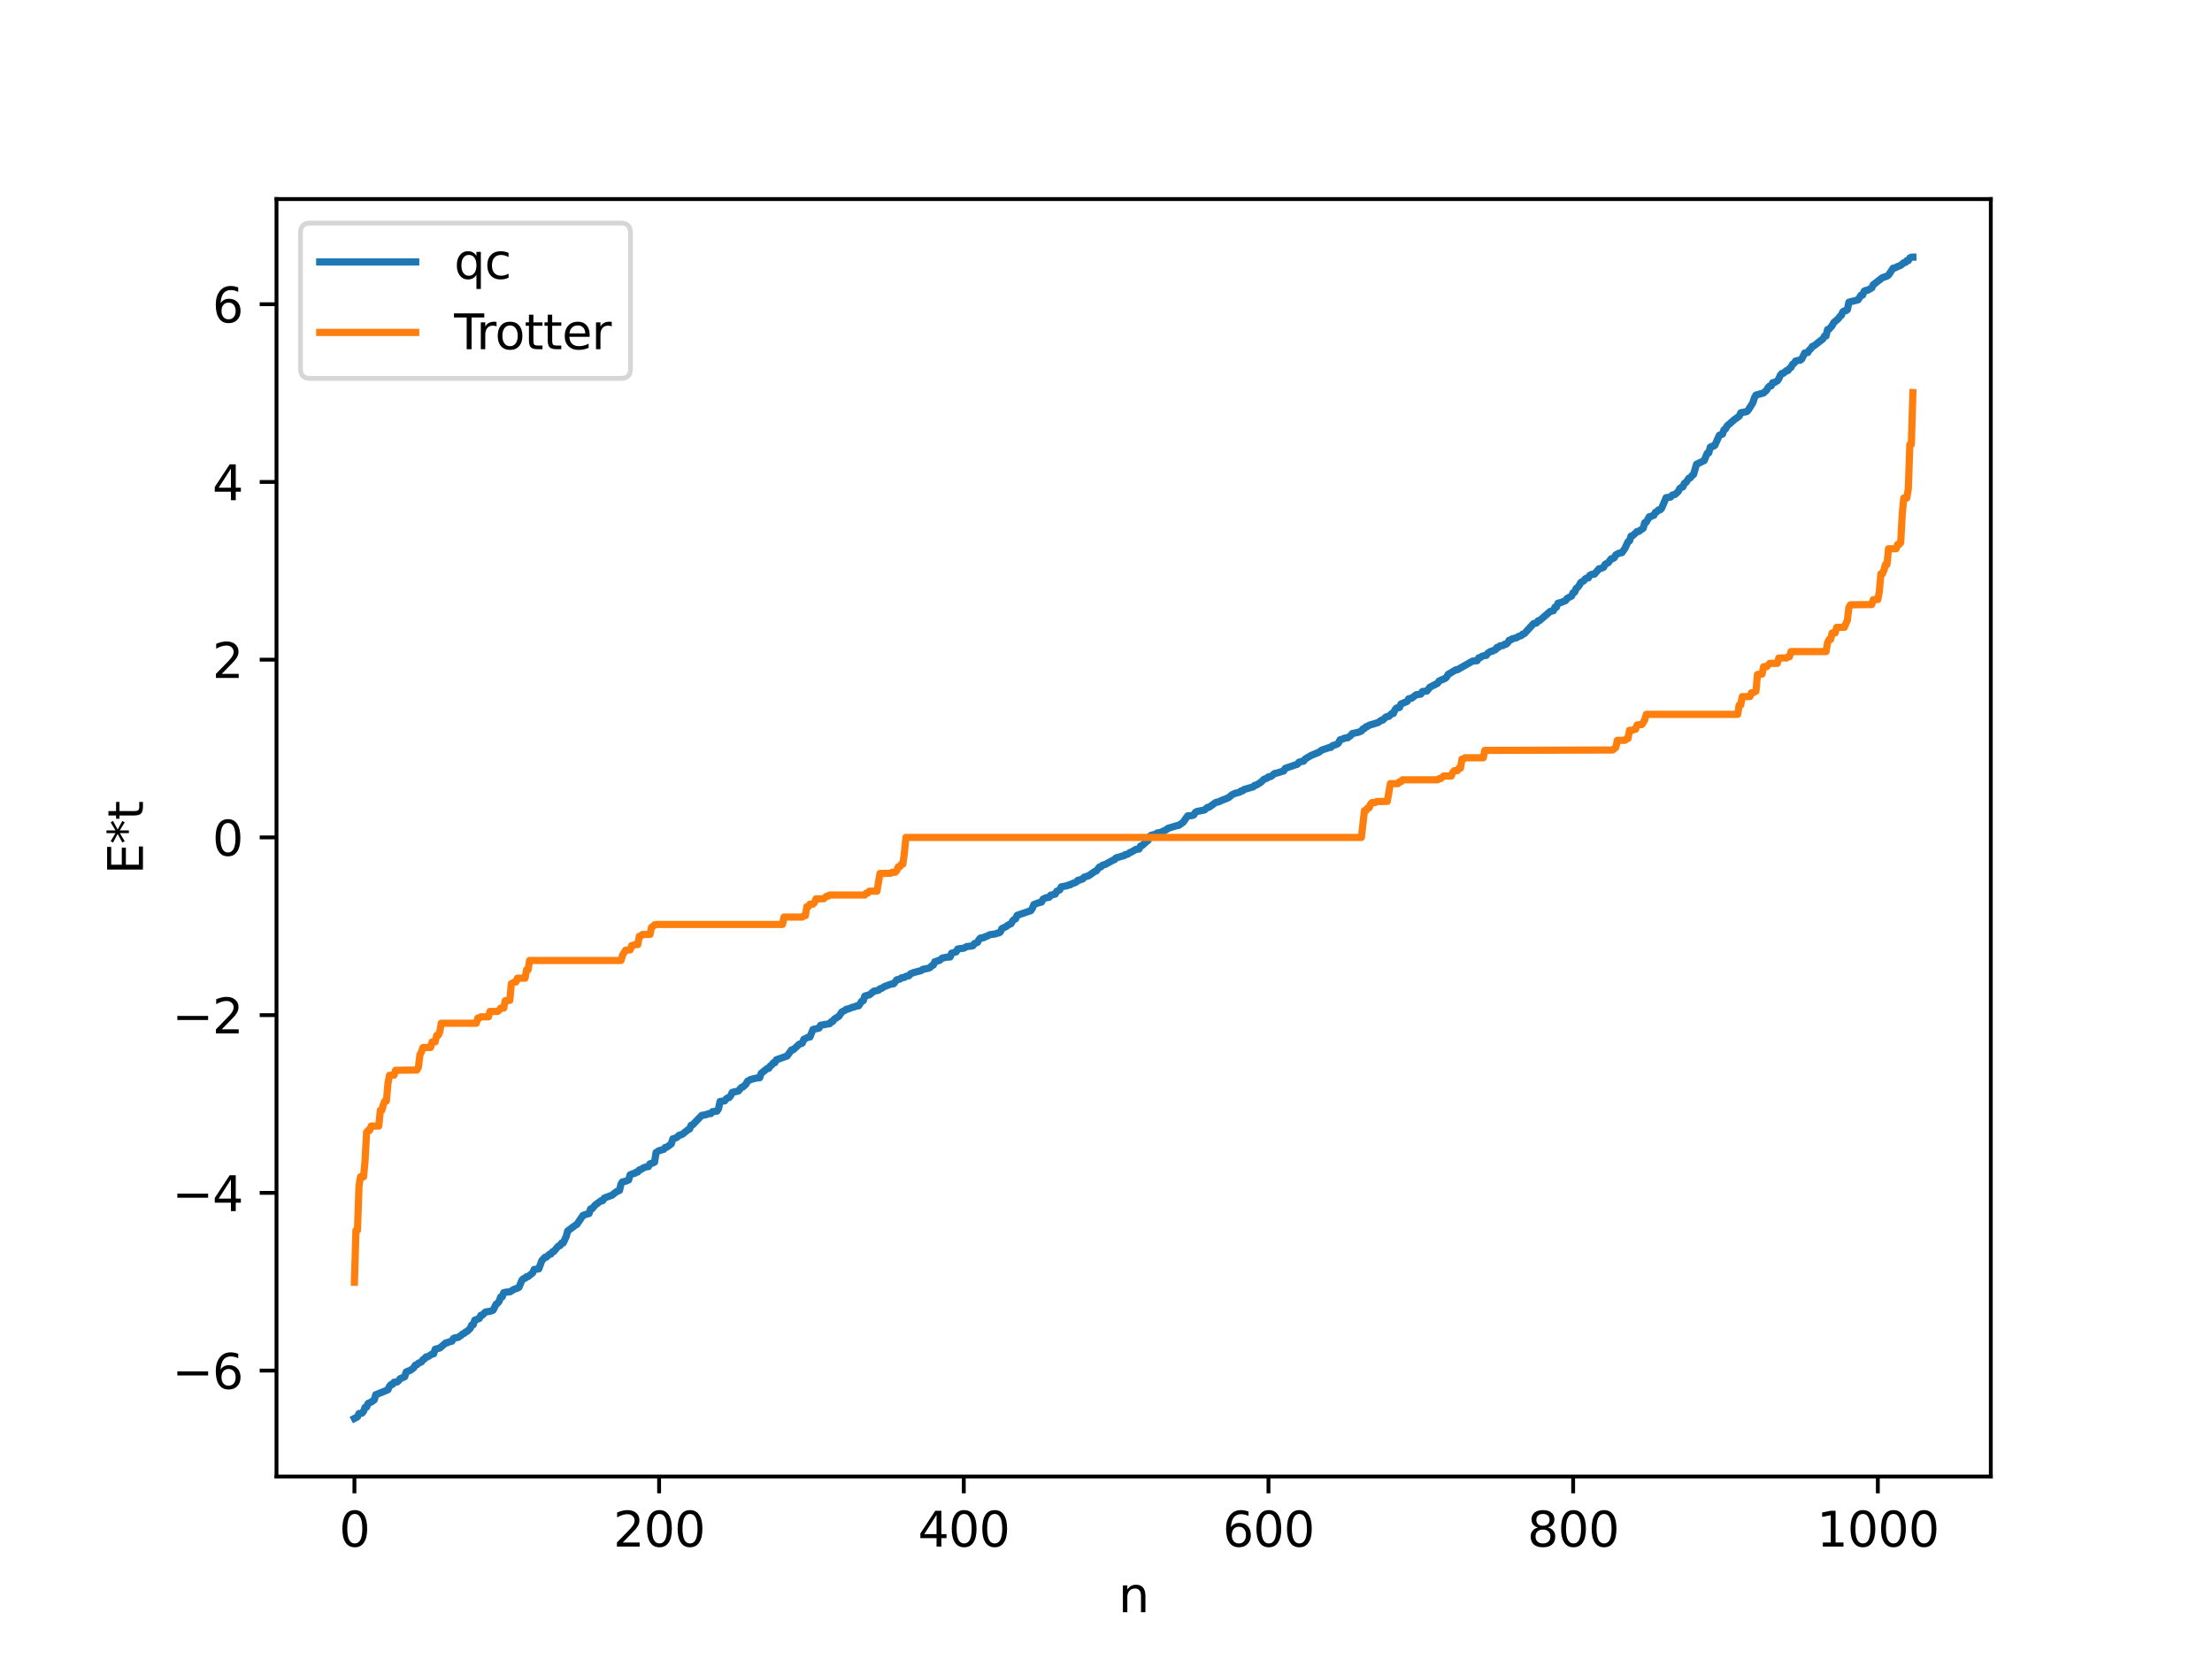 <?xml version="1.0" encoding="utf-8" standalone="no"?>
<!DOCTYPE svg PUBLIC "-//W3C//DTD SVG 1.1//EN"
  "http://www.w3.org/Graphics/SVG/1.1/DTD/svg11.dtd">
<svg xmlns:xlink="http://www.w3.org/1999/xlink" width="460.8pt" height="345.6pt" viewBox="0 0 460.8 345.6" xmlns="http://www.w3.org/2000/svg" version="1.1">
 <defs>
  <style type="text/css">*{stroke-linejoin: round; stroke-linecap: butt}</style>
 </defs>
 <g id="figure_1">
  <g id="patch_1">
   <path d="M 0 345.6 
L 460.8 345.6 
L 460.8 0 
L 0 0 
z
" style="fill: #ffffff"/>
  </g>
  <g id="axes_1">
   <g id="patch_2">
    <path d="M 57.6 307.584 
L 414.72 307.584 
L 414.72 41.472 
L 57.6 41.472 
z
" style="fill: #ffffff"/>
   </g>
   <g id="matplotlib.axis_1">
    <g id="xtick_1">
     <g id="line2d_1">
      <defs>
       <path id="m073c0f80a7" d="M 0 0 
L 0 3.5 
" style="stroke: #000000; stroke-width: 0.8"/>
      </defs>
      <g>
       <use xlink:href="#m073c0f80a7" x="73.833" y="307.584" style="stroke: #000000; stroke-width: 0.8"/>
      </g>
     </g>
     <g id="text_1">
      <!-- 0 -->
      <g transform="translate(70.651 322.182) scale(0.1 -0.1)">
       <defs>
        <path id="DejaVuSans-30" d="M 2034 4250 
Q 1547 4250 1301 3770 
Q 1056 3291 1056 2328 
Q 1056 1369 1301 889 
Q 1547 409 2034 409 
Q 2525 409 2770 889 
Q 3016 1369 3016 2328 
Q 3016 3291 2770 3770 
Q 2525 4250 2034 4250 
z
M 2034 4750 
Q 2819 4750 3233 4129 
Q 3647 3509 3647 2328 
Q 3647 1150 3233 529 
Q 2819 -91 2034 -91 
Q 1250 -91 836 529 
Q 422 1150 422 2328 
Q 422 3509 836 4129 
Q 1250 4750 2034 4750 
z
" transform="scale(0.016)"/>
       </defs>
       <use xlink:href="#DejaVuSans-30"/>
      </g>
     </g>
    </g>
    <g id="xtick_2">
     <g id="line2d_2">
      <g>
       <use xlink:href="#m073c0f80a7" x="137.304" y="307.584" style="stroke: #000000; stroke-width: 0.8"/>
      </g>
     </g>
     <g id="text_2">
      <!-- 200 -->
      <g transform="translate(127.76 322.182) scale(0.1 -0.1)">
       <defs>
        <path id="DejaVuSans-32" d="M 1228 531 
L 3431 531 
L 3431 0 
L 469 0 
L 469 531 
Q 828 903 1448 1529 
Q 2069 2156 2228 2338 
Q 2531 2678 2651 2914 
Q 2772 3150 2772 3378 
Q 2772 3750 2511 3984 
Q 2250 4219 1831 4219 
Q 1534 4219 1204 4116 
Q 875 4013 500 3803 
L 500 4441 
Q 881 4594 1212 4672 
Q 1544 4750 1819 4750 
Q 2544 4750 2975 4387 
Q 3406 4025 3406 3419 
Q 3406 3131 3298 2873 
Q 3191 2616 2906 2266 
Q 2828 2175 2409 1742 
Q 1991 1309 1228 531 
z
" transform="scale(0.016)"/>
       </defs>
       <use xlink:href="#DejaVuSans-32"/>
       <use xlink:href="#DejaVuSans-30" x="63.623"/>
       <use xlink:href="#DejaVuSans-30" x="127.246"/>
      </g>
     </g>
    </g>
    <g id="xtick_3">
     <g id="line2d_3">
      <g>
       <use xlink:href="#m073c0f80a7" x="200.775" y="307.584" style="stroke: #000000; stroke-width: 0.8"/>
      </g>
     </g>
     <g id="text_3">
      <!-- 400 -->
      <g transform="translate(191.231 322.182) scale(0.1 -0.1)">
       <defs>
        <path id="DejaVuSans-34" d="M 2419 4116 
L 825 1625 
L 2419 1625 
L 2419 4116 
z
M 2253 4666 
L 3047 4666 
L 3047 1625 
L 3713 1625 
L 3713 1100 
L 3047 1100 
L 3047 0 
L 2419 0 
L 2419 1100 
L 313 1100 
L 313 1709 
L 2253 4666 
z
" transform="scale(0.016)"/>
       </defs>
       <use xlink:href="#DejaVuSans-34"/>
       <use xlink:href="#DejaVuSans-30" x="63.623"/>
       <use xlink:href="#DejaVuSans-30" x="127.246"/>
      </g>
     </g>
    </g>
    <g id="xtick_4">
     <g id="line2d_4">
      <g>
       <use xlink:href="#m073c0f80a7" x="264.246" y="307.584" style="stroke: #000000; stroke-width: 0.8"/>
      </g>
     </g>
     <g id="text_4">
      <!-- 600 -->
      <g transform="translate(254.702 322.182) scale(0.1 -0.1)">
       <defs>
        <path id="DejaVuSans-36" d="M 2113 2584 
Q 1688 2584 1439 2293 
Q 1191 2003 1191 1497 
Q 1191 994 1439 701 
Q 1688 409 2113 409 
Q 2538 409 2786 701 
Q 3034 994 3034 1497 
Q 3034 2003 2786 2293 
Q 2538 2584 2113 2584 
z
M 3366 4563 
L 3366 3988 
Q 3128 4100 2886 4159 
Q 2644 4219 2406 4219 
Q 1781 4219 1451 3797 
Q 1122 3375 1075 2522 
Q 1259 2794 1537 2939 
Q 1816 3084 2150 3084 
Q 2853 3084 3261 2657 
Q 3669 2231 3669 1497 
Q 3669 778 3244 343 
Q 2819 -91 2113 -91 
Q 1303 -91 875 529 
Q 447 1150 447 2328 
Q 447 3434 972 4092 
Q 1497 4750 2381 4750 
Q 2619 4750 2861 4703 
Q 3103 4656 3366 4563 
z
" transform="scale(0.016)"/>
       </defs>
       <use xlink:href="#DejaVuSans-36"/>
       <use xlink:href="#DejaVuSans-30" x="63.623"/>
       <use xlink:href="#DejaVuSans-30" x="127.246"/>
      </g>
     </g>
    </g>
    <g id="xtick_5">
     <g id="line2d_5">
      <g>
       <use xlink:href="#m073c0f80a7" x="327.717" y="307.584" style="stroke: #000000; stroke-width: 0.8"/>
      </g>
     </g>
     <g id="text_5">
      <!-- 800 -->
      <g transform="translate(318.173 322.182) scale(0.1 -0.1)">
       <defs>
        <path id="DejaVuSans-38" d="M 2034 2216 
Q 1584 2216 1326 1975 
Q 1069 1734 1069 1313 
Q 1069 891 1326 650 
Q 1584 409 2034 409 
Q 2484 409 2743 651 
Q 3003 894 3003 1313 
Q 3003 1734 2745 1975 
Q 2488 2216 2034 2216 
z
M 1403 2484 
Q 997 2584 770 2862 
Q 544 3141 544 3541 
Q 544 4100 942 4425 
Q 1341 4750 2034 4750 
Q 2731 4750 3128 4425 
Q 3525 4100 3525 3541 
Q 3525 3141 3298 2862 
Q 3072 2584 2669 2484 
Q 3125 2378 3379 2068 
Q 3634 1759 3634 1313 
Q 3634 634 3220 271 
Q 2806 -91 2034 -91 
Q 1263 -91 848 271 
Q 434 634 434 1313 
Q 434 1759 690 2068 
Q 947 2378 1403 2484 
z
M 1172 3481 
Q 1172 3119 1398 2916 
Q 1625 2713 2034 2713 
Q 2441 2713 2670 2916 
Q 2900 3119 2900 3481 
Q 2900 3844 2670 4047 
Q 2441 4250 2034 4250 
Q 1625 4250 1398 4047 
Q 1172 3844 1172 3481 
z
" transform="scale(0.016)"/>
       </defs>
       <use xlink:href="#DejaVuSans-38"/>
       <use xlink:href="#DejaVuSans-30" x="63.623"/>
       <use xlink:href="#DejaVuSans-30" x="127.246"/>
      </g>
     </g>
    </g>
    <g id="xtick_6">
     <g id="line2d_6">
      <g>
       <use xlink:href="#m073c0f80a7" x="391.188" y="307.584" style="stroke: #000000; stroke-width: 0.8"/>
      </g>
     </g>
     <g id="text_6">
      <!-- 1000 -->
      <g transform="translate(378.463 322.182) scale(0.1 -0.1)">
       <defs>
        <path id="DejaVuSans-31" d="M 794 531 
L 1825 531 
L 1825 4091 
L 703 3866 
L 703 4441 
L 1819 4666 
L 2450 4666 
L 2450 531 
L 3481 531 
L 3481 0 
L 794 0 
L 794 531 
z
" transform="scale(0.016)"/>
       </defs>
       <use xlink:href="#DejaVuSans-31"/>
       <use xlink:href="#DejaVuSans-30" x="63.623"/>
       <use xlink:href="#DejaVuSans-30" x="127.246"/>
       <use xlink:href="#DejaVuSans-30" x="190.869"/>
      </g>
     </g>
    </g>
    <g id="text_7">
     <!-- n -->
     <g transform="translate(232.991 335.861) scale(0.1 -0.1)">
      <defs>
       <path id="DejaVuSans-6e" d="M 3513 2113 
L 3513 0 
L 2938 0 
L 2938 2094 
Q 2938 2591 2744 2837 
Q 2550 3084 2163 3084 
Q 1697 3084 1428 2787 
Q 1159 2491 1159 1978 
L 1159 0 
L 581 0 
L 581 3500 
L 1159 3500 
L 1159 2956 
Q 1366 3272 1645 3428 
Q 1925 3584 2291 3584 
Q 2894 3584 3203 3211 
Q 3513 2838 3513 2113 
z
" transform="scale(0.016)"/>
      </defs>
      <use xlink:href="#DejaVuSans-6e"/>
     </g>
    </g>
   </g>
   <g id="matplotlib.axis_2">
    <g id="ytick_1">
     <g id="line2d_7">
      <defs>
       <path id="mf1b31a4d67" d="M 0 0 
L -3.5 0 
" style="stroke: #000000; stroke-width: 0.8"/>
      </defs>
      <g>
       <use xlink:href="#mf1b31a4d67" x="57.6" y="285.519" style="stroke: #000000; stroke-width: 0.8"/>
      </g>
     </g>
     <g id="text_8">
      <!-- −6 -->
      <g transform="translate(35.858 289.318) scale(0.1 -0.1)">
       <defs>
        <path id="DejaVuSans-2212" d="M 678 2272 
L 4684 2272 
L 4684 1741 
L 678 1741 
L 678 2272 
z
" transform="scale(0.016)"/>
       </defs>
       <use xlink:href="#DejaVuSans-2212"/>
       <use xlink:href="#DejaVuSans-36" x="83.789"/>
      </g>
     </g>
    </g>
    <g id="ytick_2">
     <g id="line2d_8">
      <g>
       <use xlink:href="#mf1b31a4d67" x="57.6" y="248.495" style="stroke: #000000; stroke-width: 0.8"/>
      </g>
     </g>
     <g id="text_9">
      <!-- −4 -->
      <g transform="translate(35.858 252.294) scale(0.1 -0.1)">
       <use xlink:href="#DejaVuSans-2212"/>
       <use xlink:href="#DejaVuSans-34" x="83.789"/>
      </g>
     </g>
    </g>
    <g id="ytick_3">
     <g id="line2d_9">
      <g>
       <use xlink:href="#mf1b31a4d67" x="57.6" y="211.471" style="stroke: #000000; stroke-width: 0.8"/>
      </g>
     </g>
     <g id="text_10">
      <!-- −2 -->
      <g transform="translate(35.858 215.27) scale(0.1 -0.1)">
       <use xlink:href="#DejaVuSans-2212"/>
       <use xlink:href="#DejaVuSans-32" x="83.789"/>
      </g>
     </g>
    </g>
    <g id="ytick_4">
     <g id="line2d_10">
      <g>
       <use xlink:href="#mf1b31a4d67" x="57.6" y="174.447" style="stroke: #000000; stroke-width: 0.8"/>
      </g>
     </g>
     <g id="text_11">
      <!-- 0 -->
      <g transform="translate(44.237 178.246) scale(0.1 -0.1)">
       <use xlink:href="#DejaVuSans-30"/>
      </g>
     </g>
    </g>
    <g id="ytick_5">
     <g id="line2d_11">
      <g>
       <use xlink:href="#mf1b31a4d67" x="57.6" y="137.423" style="stroke: #000000; stroke-width: 0.8"/>
      </g>
     </g>
     <g id="text_12">
      <!-- 2 -->
      <g transform="translate(44.237 141.222) scale(0.1 -0.1)">
       <use xlink:href="#DejaVuSans-32"/>
      </g>
     </g>
    </g>
    <g id="ytick_6">
     <g id="line2d_12">
      <g>
       <use xlink:href="#mf1b31a4d67" x="57.6" y="100.399" style="stroke: #000000; stroke-width: 0.8"/>
      </g>
     </g>
     <g id="text_13">
      <!-- 4 -->
      <g transform="translate(44.237 104.198) scale(0.1 -0.1)">
       <use xlink:href="#DejaVuSans-34"/>
      </g>
     </g>
    </g>
    <g id="ytick_7">
     <g id="line2d_13">
      <g>
       <use xlink:href="#mf1b31a4d67" x="57.6" y="63.375" style="stroke: #000000; stroke-width: 0.8"/>
      </g>
     </g>
     <g id="text_14">
      <!-- 6 -->
      <g transform="translate(44.237 67.174) scale(0.1 -0.1)">
       <use xlink:href="#DejaVuSans-36"/>
      </g>
     </g>
    </g>
    <g id="text_15">
     <!-- E*t -->
     <g transform="translate(29.778 182.148) rotate(-90) scale(0.1 -0.1)">
      <defs>
       <path id="DejaVuSans-45" d="M 628 4666 
L 3578 4666 
L 3578 4134 
L 1259 4134 
L 1259 2753 
L 3481 2753 
L 3481 2222 
L 1259 2222 
L 1259 531 
L 3634 531 
L 3634 0 
L 628 0 
L 628 4666 
z
" transform="scale(0.016)"/>
       <path id="DejaVuSans-2a" d="M 3009 3897 
L 1888 3291 
L 3009 2681 
L 2828 2375 
L 1778 3009 
L 1778 1831 
L 1422 1831 
L 1422 3009 
L 372 2375 
L 191 2681 
L 1313 3291 
L 191 3897 
L 372 4206 
L 1422 3572 
L 1422 4750 
L 1778 4750 
L 1778 3572 
L 2828 4206 
L 3009 3897 
z
" transform="scale(0.016)"/>
       <path id="DejaVuSans-74" d="M 1172 4494 
L 1172 3500 
L 2356 3500 
L 2356 3053 
L 1172 3053 
L 1172 1153 
Q 1172 725 1289 603 
Q 1406 481 1766 481 
L 2356 481 
L 2356 0 
L 1766 0 
Q 1100 0 847 248 
Q 594 497 594 1153 
L 594 3053 
L 172 3053 
L 172 3500 
L 594 3500 
L 594 4494 
L 1172 4494 
z
" transform="scale(0.016)"/>
      </defs>
      <use xlink:href="#DejaVuSans-45"/>
      <use xlink:href="#DejaVuSans-2a" x="63.184"/>
      <use xlink:href="#DejaVuSans-74" x="113.184"/>
     </g>
    </g>
   </g>
   <g id="line2d_14">
    <path d="M 73.833 295.488 
L 74.467 295.154 
L 74.785 294.468 
L 75.42 294.381 
L 75.737 293.994 
L 76.054 293.163 
L 76.372 293.12 
L 76.689 292.353 
L 77.324 292.068 
L 77.958 291.626 
L 78.276 290.544 
L 79.228 290.175 
L 80.815 289.514 
L 81.132 288.794 
L 81.449 288.431 
L 81.767 288.391 
L 82.084 287.944 
L 82.719 287.89 
L 83.036 287.63 
L 83.353 287.207 
L 84.305 286.806 
L 84.623 285.798 
L 85.575 285.412 
L 86.21 284.904 
L 86.527 284.364 
L 86.844 284.298 
L 87.162 283.972 
L 87.796 283.713 
L 88.114 283.227 
L 88.431 283.093 
L 88.748 282.667 
L 89.066 282.661 
L 90.018 282.062 
L 90.335 282.026 
L 90.653 281.07 
L 91.605 280.821 
L 92.874 279.743 
L 93.191 279.728 
L 93.509 279.543 
L 94.143 279.4 
L 94.461 278.83 
L 94.778 278.696 
L 95.413 278.618 
L 96.048 278.181 
L 96.365 277.889 
L 96.682 277.776 
L 97 277.473 
L 97.317 277.35 
L 97.952 276.737 
L 98.269 276.011 
L 98.586 275.965 
L 98.904 275.013 
L 99.856 274.652 
L 100.173 273.999 
L 100.491 273.951 
L 101.125 273.327 
L 101.76 273.204 
L 102.077 273.181 
L 102.712 272.94 
L 103.347 271.692 
L 103.664 271.481 
L 103.981 271.081 
L 104.299 270.195 
L 104.616 270.169 
L 104.934 269.281 
L 105.568 269.159 
L 106.203 269.12 
L 107.155 268.555 
L 107.79 268.347 
L 108.107 268.177 
L 108.742 266.661 
L 109.059 266.361 
L 109.377 266.3 
L 109.694 265.954 
L 110.011 265.935 
L 110.963 265.16 
L 111.281 264.444 
L 112.233 264.334 
L 112.867 262.618 
L 113.502 261.918 
L 113.82 261.878 
L 114.454 261.292 
L 114.772 261.242 
L 115.089 260.78 
L 115.406 260.677 
L 116.041 259.888 
L 116.358 259.557 
L 116.676 259.479 
L 116.993 258.949 
L 117.31 258.949 
L 117.945 257.605 
L 118.262 256.432 
L 119.849 255.248 
L 120.167 255.079 
L 121.436 253.203 
L 122.071 252.975 
L 122.705 252.807 
L 123.023 251.845 
L 123.34 251.809 
L 123.975 251.04 
L 125.244 250.12 
L 125.562 250.118 
L 125.879 249.583 
L 127.148 249.101 
L 127.466 249.004 
L 128.418 248.249 
L 129.053 247.988 
L 129.37 246.641 
L 129.687 246.199 
L 130.322 246.083 
L 130.957 245.802 
L 131.274 244.72 
L 131.909 244.479 
L 132.226 244.435 
L 132.543 244.167 
L 132.861 244.144 
L 133.178 243.709 
L 133.496 243.633 
L 134.13 243.233 
L 134.765 243.058 
L 135.082 243.027 
L 135.4 242.437 
L 136.034 242.261 
L 136.352 242.098 
L 136.669 240.089 
L 137.304 239.694 
L 138.256 239.438 
L 138.573 239.029 
L 138.891 238.992 
L 139.843 238.288 
L 140.16 237.241 
L 140.795 237.044 
L 141.112 236.859 
L 141.429 236.514 
L 142.064 236.338 
L 143.334 235.346 
L 143.651 235.2 
L 143.968 234.415 
L 144.286 234.32 
L 146.19 232.356 
L 147.142 232.202 
L 147.459 232.022 
L 148.094 231.975 
L 148.411 231.58 
L 149.363 231.461 
L 149.681 230.979 
L 149.998 229.462 
L 150.95 229.337 
L 151.267 228.926 
L 151.585 228.706 
L 151.902 228.647 
L 152.22 228.246 
L 152.537 227.561 
L 153.806 227.279 
L 154.441 226.533 
L 154.758 226.439 
L 155.393 225.863 
L 155.71 225.247 
L 156.345 224.89 
L 157.615 224.565 
L 158.249 224.516 
L 158.567 223.598 
L 159.836 222.584 
L 160.153 222.55 
L 160.471 222.036 
L 160.788 221.844 
L 161.105 221.394 
L 161.423 221.376 
L 161.74 220.77 
L 163.962 219.989 
L 164.914 218.695 
L 165.231 218.687 
L 166.5 217.522 
L 167.135 217.309 
L 167.453 216.507 
L 168.405 216.052 
L 168.722 216.032 
L 169.357 214.462 
L 170.626 214.161 
L 170.943 213.577 
L 172.848 213.246 
L 173.165 212.852 
L 173.482 212.78 
L 173.8 212.299 
L 174.752 211.715 
L 175.386 210.796 
L 176.021 210.476 
L 176.339 210.222 
L 176.656 210.206 
L 177.608 209.823 
L 177.925 209.791 
L 178.243 209.606 
L 178.877 209.528 
L 179.512 208.575 
L 179.829 208.473 
L 180.147 207.51 
L 180.781 207.318 
L 181.099 207.254 
L 182.051 206.472 
L 183.003 206.285 
L 183.32 205.977 
L 183.638 205.903 
L 184.272 205.508 
L 185.542 205.031 
L 186.177 204.93 
L 186.811 204.105 
L 187.446 203.973 
L 187.763 203.714 
L 188.398 203.613 
L 188.715 203.388 
L 189.35 203.261 
L 189.667 202.875 
L 190.302 202.606 
L 191.889 202.196 
L 192.206 201.941 
L 193.476 201.687 
L 193.793 201.512 
L 194.11 201.16 
L 194.428 201.044 
L 194.745 200.341 
L 195.062 200.299 
L 195.38 200.115 
L 195.697 200.086 
L 196.332 199.569 
L 197.284 199.395 
L 197.919 199.363 
L 198.236 198.565 
L 199.188 198.289 
L 199.505 197.696 
L 200.14 197.597 
L 200.775 197.524 
L 201.41 197.185 
L 202.362 197.081 
L 202.679 197.008 
L 202.996 196.564 
L 203.631 196.309 
L 203.948 195.724 
L 204.266 195.401 
L 204.9 195.353 
L 205.218 195.124 
L 205.535 195.071 
L 206.17 194.724 
L 207.439 194.532 
L 207.757 194.376 
L 208.074 194.348 
L 208.391 194.152 
L 208.709 193.444 
L 209.661 192.991 
L 209.978 192.717 
L 210.613 192.43 
L 210.93 191.867 
L 211.248 191.54 
L 211.565 191.417 
L 211.882 190.686 
L 214.739 189.706 
L 215.056 189.221 
L 215.373 188.44 
L 216.325 188.074 
L 216.96 187.93 
L 217.277 187.308 
L 217.912 187.018 
L 218.547 186.922 
L 218.864 186.477 
L 219.181 186.453 
L 219.499 186.296 
L 219.816 186.264 
L 220.134 185.676 
L 220.768 185.373 
L 221.086 184.74 
L 222.355 184.496 
L 222.672 184.328 
L 222.99 184.307 
L 223.307 184.089 
L 223.942 183.876 
L 224.259 183.71 
L 224.577 183.355 
L 224.894 183.349 
L 225.211 183.168 
L 225.529 183.121 
L 225.846 182.73 
L 226.481 182.527 
L 226.798 182.429 
L 228.067 181.536 
L 228.385 181.436 
L 229.02 180.629 
L 229.337 180.592 
L 229.654 180.246 
L 230.289 180.059 
L 231.876 179.182 
L 232.193 179.074 
L 232.51 178.702 
L 233.145 178.537 
L 233.78 178.332 
L 234.097 178.287 
L 234.415 178.019 
L 234.732 178.01 
L 235.049 177.86 
L 235.367 177.587 
L 235.684 177.501 
L 236.636 176.936 
L 237.271 176.879 
L 237.588 176.244 
L 237.905 176.154 
L 238.858 175.301 
L 239.175 175.061 
L 239.492 174.254 
L 239.81 173.998 
L 240.762 173.764 
L 241.079 173.519 
L 241.714 173.426 
L 242.983 172.836 
L 243.3 172.555 
L 245.205 171.984 
L 245.522 171.947 
L 246.474 171.29 
L 247.109 170.375 
L 247.426 169.959 
L 248.378 169.886 
L 248.696 169.759 
L 249.013 169.232 
L 249.33 169.046 
L 250.917 168.735 
L 251.552 168.187 
L 251.869 168.162 
L 253.139 167.25 
L 253.456 167.096 
L 253.773 167.075 
L 254.725 166.643 
L 255.36 166.41 
L 255.995 166.121 
L 256.629 165.577 
L 257.264 165.273 
L 258.216 165.032 
L 258.534 164.762 
L 258.851 164.751 
L 259.168 164.455 
L 261.072 163.918 
L 261.39 163.587 
L 261.707 163.552 
L 262.342 163.163 
L 262.659 162.959 
L 263.294 162.338 
L 263.929 162.118 
L 264.246 161.829 
L 264.563 161.822 
L 264.881 161.663 
L 265.515 161.137 
L 266.15 160.996 
L 267.42 160.601 
L 267.737 160.066 
L 270.276 159.2 
L 270.593 158.78 
L 271.228 158.607 
L 271.545 158.573 
L 271.862 158.125 
L 273.132 157.37 
L 274.719 156.725 
L 275.353 156.257 
L 276.94 155.712 
L 277.258 155.687 
L 277.575 155.346 
L 278.527 155.031 
L 278.844 154.766 
L 279.162 154.111 
L 279.796 153.923 
L 280.114 153.756 
L 280.748 153.694 
L 281.383 153.221 
L 281.7 152.822 
L 282.97 152.542 
L 283.605 152.294 
L 283.922 151.843 
L 284.239 151.778 
L 284.557 151.397 
L 284.874 151.339 
L 285.191 151.09 
L 287.096 150.519 
L 287.73 150.05 
L 288.048 150.011 
L 288.682 149.389 
L 289 149.251 
L 289.317 149.24 
L 289.952 148.631 
L 290.269 148.624 
L 290.586 147.88 
L 290.904 147.504 
L 291.539 147.385 
L 291.856 146.647 
L 293.125 146.13 
L 293.443 145.568 
L 294.077 145.447 
L 295.029 144.723 
L 295.981 144.599 
L 296.299 144.065 
L 297.251 143.952 
L 297.886 143.146 
L 298.838 142.662 
L 299.472 142.342 
L 299.79 141.865 
L 301.059 141.32 
L 301.377 141.005 
L 301.694 140.471 
L 303.281 139.533 
L 303.598 139.52 
L 306.772 137.712 
L 307.724 137.63 
L 308.041 137.046 
L 308.358 136.996 
L 308.676 136.737 
L 309.31 136.55 
L 309.628 136.522 
L 309.945 136.056 
L 310.58 135.678 
L 310.897 135.659 
L 311.215 135.433 
L 311.532 135.367 
L 311.849 134.865 
L 312.167 134.864 
L 312.484 134.534 
L 313.119 134.474 
L 313.436 134.195 
L 313.753 134.19 
L 314.071 133.919 
L 314.388 133.375 
L 314.705 133.317 
L 315.023 133.07 
L 315.975 132.846 
L 316.292 132.597 
L 316.927 132.397 
L 317.244 132.067 
L 317.562 131.995 
L 319.466 129.91 
L 320.1 129.772 
L 320.418 129.313 
L 320.735 129.27 
L 322.957 127.347 
L 323.591 127.242 
L 323.909 126.493 
L 324.226 126.487 
L 324.543 125.669 
L 325.178 125.511 
L 326.13 125.124 
L 326.448 124.674 
L 327.4 124.157 
L 327.717 123.455 
L 328.034 123.351 
L 328.352 122.588 
L 328.669 122.343 
L 328.986 121.936 
L 329.304 121.335 
L 329.939 120.993 
L 330.256 120.564 
L 330.573 120.411 
L 330.891 120.39 
L 331.208 119.834 
L 331.525 119.658 
L 332.16 119.592 
L 333.112 118.478 
L 333.429 118.435 
L 334.064 118.178 
L 334.381 117.554 
L 335.016 117.228 
L 335.651 116.39 
L 335.968 116.363 
L 336.286 116.172 
L 336.603 115.589 
L 337.238 115.246 
L 337.872 115.134 
L 338.507 114.233 
L 339.142 112.85 
L 339.459 112.671 
L 339.777 111.675 
L 340.094 111.596 
L 340.729 111.038 
L 341.046 110.718 
L 341.363 110.705 
L 342.315 110.035 
L 342.633 108.874 
L 342.95 108.77 
L 343.585 107.633 
L 343.902 107.626 
L 344.22 107.418 
L 344.537 107.35 
L 344.854 106.718 
L 345.172 106.59 
L 345.489 106.227 
L 345.806 106.223 
L 346.124 105.932 
L 347.076 103.677 
L 348.028 103.544 
L 348.345 103.15 
L 348.98 102.979 
L 349.615 102.376 
L 349.932 101.764 
L 350.249 101.529 
L 350.567 101.436 
L 350.884 100.688 
L 351.201 100.516 
L 351.836 99.609 
L 352.153 99.524 
L 352.471 99.062 
L 352.788 98.854 
L 353.423 96.699 
L 355.01 95.95 
L 355.644 94.412 
L 355.962 94.348 
L 356.279 93.166 
L 356.596 92.978 
L 356.914 92.974 
L 357.231 92.766 
L 358.183 90.654 
L 358.818 90.448 
L 359.135 89.53 
L 359.453 89.371 
L 359.77 88.744 
L 361.357 87.373 
L 362.309 86.695 
L 362.626 85.996 
L 363.261 85.864 
L 363.896 85.74 
L 364.213 85.405 
L 365.165 83.861 
L 365.482 82.862 
L 365.8 82.298 
L 367.386 81.863 
L 368.021 81.277 
L 368.339 80.713 
L 368.656 80.413 
L 368.973 80.385 
L 369.291 79.711 
L 369.608 79.701 
L 370.243 79.349 
L 370.56 78.899 
L 370.877 78.16 
L 371.195 77.797 
L 371.512 77.765 
L 372.147 77.206 
L 372.464 77.194 
L 372.781 76.748 
L 373.099 76.531 
L 373.416 75.896 
L 373.734 75.681 
L 374.051 75.218 
L 374.686 75.058 
L 375.003 75.044 
L 375.32 74.818 
L 375.955 73.538 
L 376.59 73.445 
L 376.907 72.913 
L 377.224 72.662 
L 377.542 72.16 
L 377.859 72.059 
L 379.763 70.584 
L 380.081 70.005 
L 380.398 69.99 
L 380.715 68.654 
L 381.033 68.562 
L 381.667 67.839 
L 381.985 67.216 
L 382.937 66.409 
L 383.254 65.952 
L 383.572 65.701 
L 383.889 64.974 
L 384.206 64.759 
L 384.524 64.736 
L 384.841 64.512 
L 385.158 62.954 
L 387.062 62.464 
L 387.697 61.48 
L 388.015 61.474 
L 388.332 60.673 
L 388.649 60.503 
L 388.967 60.496 
L 389.919 59.982 
L 390.236 59.321 
L 392.14 57.847 
L 393.092 57.522 
L 393.41 57.308 
L 394.362 55.873 
L 394.679 55.838 
L 395.314 55.528 
L 395.948 55.275 
L 396.583 54.732 
L 396.9 54.685 
L 397.218 54.303 
L 397.535 54.3 
L 397.853 53.737 
L 398.17 53.578 
L 398.487 53.568 
L 398.487 53.568 
" clip-path="url(#pc44ba9e785)" style="fill: none; stroke: #1f77b4; stroke-width: 1.5; stroke-linecap: square"/>
   </g>
   <g id="line2d_15">
    <path d="M 73.833 267.116 
L 74.15 256.303 
L 74.467 256.303 
L 74.785 247.059 
L 75.102 245.139 
L 75.737 245.139 
L 76.054 241.681 
L 76.372 235.842 
L 76.689 235.484 
L 77.006 235.484 
L 77.324 234.581 
L 78.91 234.581 
L 79.228 231.287 
L 79.545 231.287 
L 79.862 230.095 
L 80.18 229.358 
L 80.497 229.358 
L 80.815 225.716 
L 81.132 224.001 
L 82.084 223.972 
L 82.401 222.957 
L 86.844 222.9 
L 87.162 222.344 
L 87.479 219.705 
L 87.796 219.121 
L 88.114 218.208 
L 89.7 218.208 
L 90.018 217.04 
L 90.653 217.04 
L 90.97 215.684 
L 91.287 215.684 
L 91.605 214.978 
L 91.922 213.161 
L 99.221 213.161 
L 99.539 212.078 
L 99.856 212.078 
L 100.173 211.822 
L 101.76 211.822 
L 102.077 210.7 
L 103.664 210.7 
L 103.981 210.446 
L 104.299 210.009 
L 104.934 210.009 
L 105.251 208.47 
L 106.203 208.392 
L 106.52 204.919 
L 107.155 204.576 
L 107.472 204.576 
L 107.79 203.776 
L 109.377 203.776 
L 109.694 202.021 
L 110.011 202.021 
L 110.329 200.081 
L 129.37 200.081 
L 129.687 198.979 
L 130.322 197.943 
L 131.274 197.877 
L 131.591 196.976 
L 131.909 196.976 
L 132.226 196.77 
L 132.861 196.77 
L 133.178 195.034 
L 133.496 195.034 
L 133.813 194.671 
L 135.4 194.671 
L 135.717 193.191 
L 136.034 192.992 
L 136.352 192.658 
L 136.986 192.573 
L 163.01 192.573 
L 163.327 191.037 
L 167.135 191.037 
L 167.453 190.757 
L 167.77 190.757 
L 168.087 188.856 
L 168.405 188.856 
L 168.722 188.349 
L 169.357 188.349 
L 169.674 188.021 
L 169.991 187.237 
L 171.578 187.237 
L 172.213 186.684 
L 172.53 186.684 
L 172.848 186.449 
L 180.147 186.449 
L 180.464 186.046 
L 180.781 186.046 
L 181.099 185.65 
L 182.686 185.65 
L 183.32 181.955 
L 185.542 181.922 
L 185.859 181.708 
L 186.494 181.708 
L 186.811 181.383 
L 187.129 180.571 
L 187.446 180.571 
L 187.763 180.021 
L 188.081 180.021 
L 188.398 177.723 
L 188.715 174.447 
L 283.605 174.447 
L 284.239 168.873 
L 284.557 168.873 
L 284.874 168.323 
L 285.191 168.323 
L 285.509 167.511 
L 285.826 167.186 
L 286.461 167.186 
L 286.778 166.972 
L 289 166.939 
L 289.634 163.244 
L 291.221 163.244 
L 291.539 162.848 
L 291.856 162.848 
L 292.173 162.445 
L 299.472 162.445 
L 299.79 162.21 
L 300.107 162.21 
L 300.742 161.657 
L 302.329 161.657 
L 302.646 160.873 
L 302.963 160.545 
L 303.598 160.545 
L 303.915 160.038 
L 304.233 160.038 
L 304.55 158.137 
L 304.867 158.137 
L 305.185 157.857 
L 308.993 157.857 
L 309.31 156.321 
L 335.968 156.236 
L 336.603 155.703 
L 336.92 154.223 
L 338.507 154.223 
L 338.824 153.86 
L 339.142 153.86 
L 339.459 152.124 
L 340.094 152.124 
L 340.411 151.918 
L 340.729 151.918 
L 341.046 151.017 
L 341.681 150.951 
L 341.998 150.951 
L 342.315 150.55 
L 342.633 149.915 
L 342.95 148.813 
L 361.991 148.813 
L 362.309 146.873 
L 362.626 146.873 
L 362.943 145.118 
L 364.53 145.118 
L 364.848 144.318 
L 365.165 144.318 
L 365.8 143.975 
L 366.117 140.502 
L 367.069 140.424 
L 367.386 138.885 
L 368.021 138.885 
L 368.656 138.194 
L 370.243 138.194 
L 370.56 137.072 
L 372.147 137.072 
L 372.464 136.816 
L 372.781 136.816 
L 373.099 135.733 
L 380.398 135.733 
L 380.715 133.916 
L 381.033 133.21 
L 381.35 133.21 
L 381.667 131.854 
L 382.302 131.854 
L 382.62 130.686 
L 384.206 130.686 
L 384.841 129.189 
L 385.158 126.55 
L 385.476 125.994 
L 389.919 125.937 
L 390.236 124.922 
L 391.188 124.893 
L 391.505 123.178 
L 391.823 119.536 
L 392.14 119.536 
L 392.458 118.799 
L 392.775 117.607 
L 393.092 117.607 
L 393.41 114.313 
L 394.996 114.313 
L 395.314 113.41 
L 395.631 113.41 
L 395.948 113.052 
L 396.266 107.213 
L 396.583 103.755 
L 397.218 103.755 
L 397.535 101.835 
L 397.853 92.591 
L 398.17 92.591 
L 398.487 81.778 
L 398.487 81.778 
" clip-path="url(#pc44ba9e785)" style="fill: none; stroke: #ff7f0e; stroke-width: 1.5; stroke-linecap: square"/>
   </g>
   <g id="patch_3">
    <path d="M 57.6 307.584 
L 57.6 41.472 
" style="fill: none; stroke: #000000; stroke-width: 0.8; stroke-linejoin: miter; stroke-linecap: square"/>
   </g>
   <g id="patch_4">
    <path d="M 414.72 307.584 
L 414.72 41.472 
" style="fill: none; stroke: #000000; stroke-width: 0.8; stroke-linejoin: miter; stroke-linecap: square"/>
   </g>
   <g id="patch_5">
    <path d="M 57.6 307.584 
L 414.72 307.584 
" style="fill: none; stroke: #000000; stroke-width: 0.8; stroke-linejoin: miter; stroke-linecap: square"/>
   </g>
   <g id="patch_6">
    <path d="M 57.6 41.472 
L 414.72 41.472 
" style="fill: none; stroke: #000000; stroke-width: 0.8; stroke-linejoin: miter; stroke-linecap: square"/>
   </g>
   <g id="legend_1">
    <g id="patch_7">
     <path d="M 64.6 78.828 
L 129.342 78.828 
Q 131.342 78.828 131.342 76.828 
L 131.342 48.472 
Q 131.342 46.472 129.342 46.472 
L 64.6 46.472 
Q 62.6 46.472 62.6 48.472 
L 62.6 76.828 
Q 62.6 78.828 64.6 78.828 
z
" style="fill: #ffffff; opacity: 0.8; stroke: #cccccc; stroke-linejoin: miter"/>
    </g>
    <g id="line2d_16">
     <path d="M 66.6 54.57 
L 76.6 54.57 
L 86.6 54.57 
" style="fill: none; stroke: #1f77b4; stroke-width: 1.5; stroke-linecap: square"/>
    </g>
    <g id="text_16">
     <!-- qc -->
     <g transform="translate(94.6 58.07) scale(0.1 -0.1)">
      <defs>
       <path id="DejaVuSans-71" d="M 947 1747 
Q 947 1113 1208 752 
Q 1469 391 1925 391 
Q 2381 391 2643 752 
Q 2906 1113 2906 1747 
Q 2906 2381 2643 2742 
Q 2381 3103 1925 3103 
Q 1469 3103 1208 2742 
Q 947 2381 947 1747 
z
M 2906 525 
Q 2725 213 2448 61 
Q 2172 -91 1784 -91 
Q 1150 -91 751 415 
Q 353 922 353 1747 
Q 353 2572 751 3078 
Q 1150 3584 1784 3584 
Q 2172 3584 2448 3432 
Q 2725 3281 2906 2969 
L 2906 3500 
L 3481 3500 
L 3481 -1331 
L 2906 -1331 
L 2906 525 
z
" transform="scale(0.016)"/>
       <path id="DejaVuSans-63" d="M 3122 3366 
L 3122 2828 
Q 2878 2963 2633 3030 
Q 2388 3097 2138 3097 
Q 1578 3097 1268 2742 
Q 959 2388 959 1747 
Q 959 1106 1268 751 
Q 1578 397 2138 397 
Q 2388 397 2633 464 
Q 2878 531 3122 666 
L 3122 134 
Q 2881 22 2623 -34 
Q 2366 -91 2075 -91 
Q 1284 -91 818 406 
Q 353 903 353 1747 
Q 353 2603 823 3093 
Q 1294 3584 2113 3584 
Q 2378 3584 2631 3529 
Q 2884 3475 3122 3366 
z
" transform="scale(0.016)"/>
      </defs>
      <use xlink:href="#DejaVuSans-71"/>
      <use xlink:href="#DejaVuSans-63" x="63.477"/>
     </g>
    </g>
    <g id="line2d_17">
     <path d="M 66.6 69.249 
L 76.6 69.249 
L 86.6 69.249 
" style="fill: none; stroke: #ff7f0e; stroke-width: 1.5; stroke-linecap: square"/>
    </g>
    <g id="text_17">
     <!-- Trotter -->
     <g transform="translate(94.6 72.749) scale(0.1 -0.1)">
      <defs>
       <path id="DejaVuSans-54" d="M -19 4666 
L 3928 4666 
L 3928 4134 
L 2272 4134 
L 2272 0 
L 1638 0 
L 1638 4134 
L -19 4134 
L -19 4666 
z
" transform="scale(0.016)"/>
       <path id="DejaVuSans-72" d="M 2631 2963 
Q 2534 3019 2420 3045 
Q 2306 3072 2169 3072 
Q 1681 3072 1420 2755 
Q 1159 2438 1159 1844 
L 1159 0 
L 581 0 
L 581 3500 
L 1159 3500 
L 1159 2956 
Q 1341 3275 1631 3429 
Q 1922 3584 2338 3584 
Q 2397 3584 2469 3576 
Q 2541 3569 2628 3553 
L 2631 2963 
z
" transform="scale(0.016)"/>
       <path id="DejaVuSans-6f" d="M 1959 3097 
Q 1497 3097 1228 2736 
Q 959 2375 959 1747 
Q 959 1119 1226 758 
Q 1494 397 1959 397 
Q 2419 397 2687 759 
Q 2956 1122 2956 1747 
Q 2956 2369 2687 2733 
Q 2419 3097 1959 3097 
z
M 1959 3584 
Q 2709 3584 3137 3096 
Q 3566 2609 3566 1747 
Q 3566 888 3137 398 
Q 2709 -91 1959 -91 
Q 1206 -91 779 398 
Q 353 888 353 1747 
Q 353 2609 779 3096 
Q 1206 3584 1959 3584 
z
" transform="scale(0.016)"/>
       <path id="DejaVuSans-65" d="M 3597 1894 
L 3597 1613 
L 953 1613 
Q 991 1019 1311 708 
Q 1631 397 2203 397 
Q 2534 397 2845 478 
Q 3156 559 3463 722 
L 3463 178 
Q 3153 47 2828 -22 
Q 2503 -91 2169 -91 
Q 1331 -91 842 396 
Q 353 884 353 1716 
Q 353 2575 817 3079 
Q 1281 3584 2069 3584 
Q 2775 3584 3186 3129 
Q 3597 2675 3597 1894 
z
M 3022 2063 
Q 3016 2534 2758 2815 
Q 2500 3097 2075 3097 
Q 1594 3097 1305 2825 
Q 1016 2553 972 2059 
L 3022 2063 
z
" transform="scale(0.016)"/>
      </defs>
      <use xlink:href="#DejaVuSans-54"/>
      <use xlink:href="#DejaVuSans-72" x="46.334"/>
      <use xlink:href="#DejaVuSans-6f" x="85.197"/>
      <use xlink:href="#DejaVuSans-74" x="146.379"/>
      <use xlink:href="#DejaVuSans-74" x="185.588"/>
      <use xlink:href="#DejaVuSans-65" x="224.797"/>
      <use xlink:href="#DejaVuSans-72" x="286.32"/>
     </g>
    </g>
   </g>
  </g>
 </g>
 <defs>
  <clipPath id="pc44ba9e785">
   <rect x="57.6" y="41.472" width="357.12" height="266.112"/>
  </clipPath>
 </defs>
</svg>
